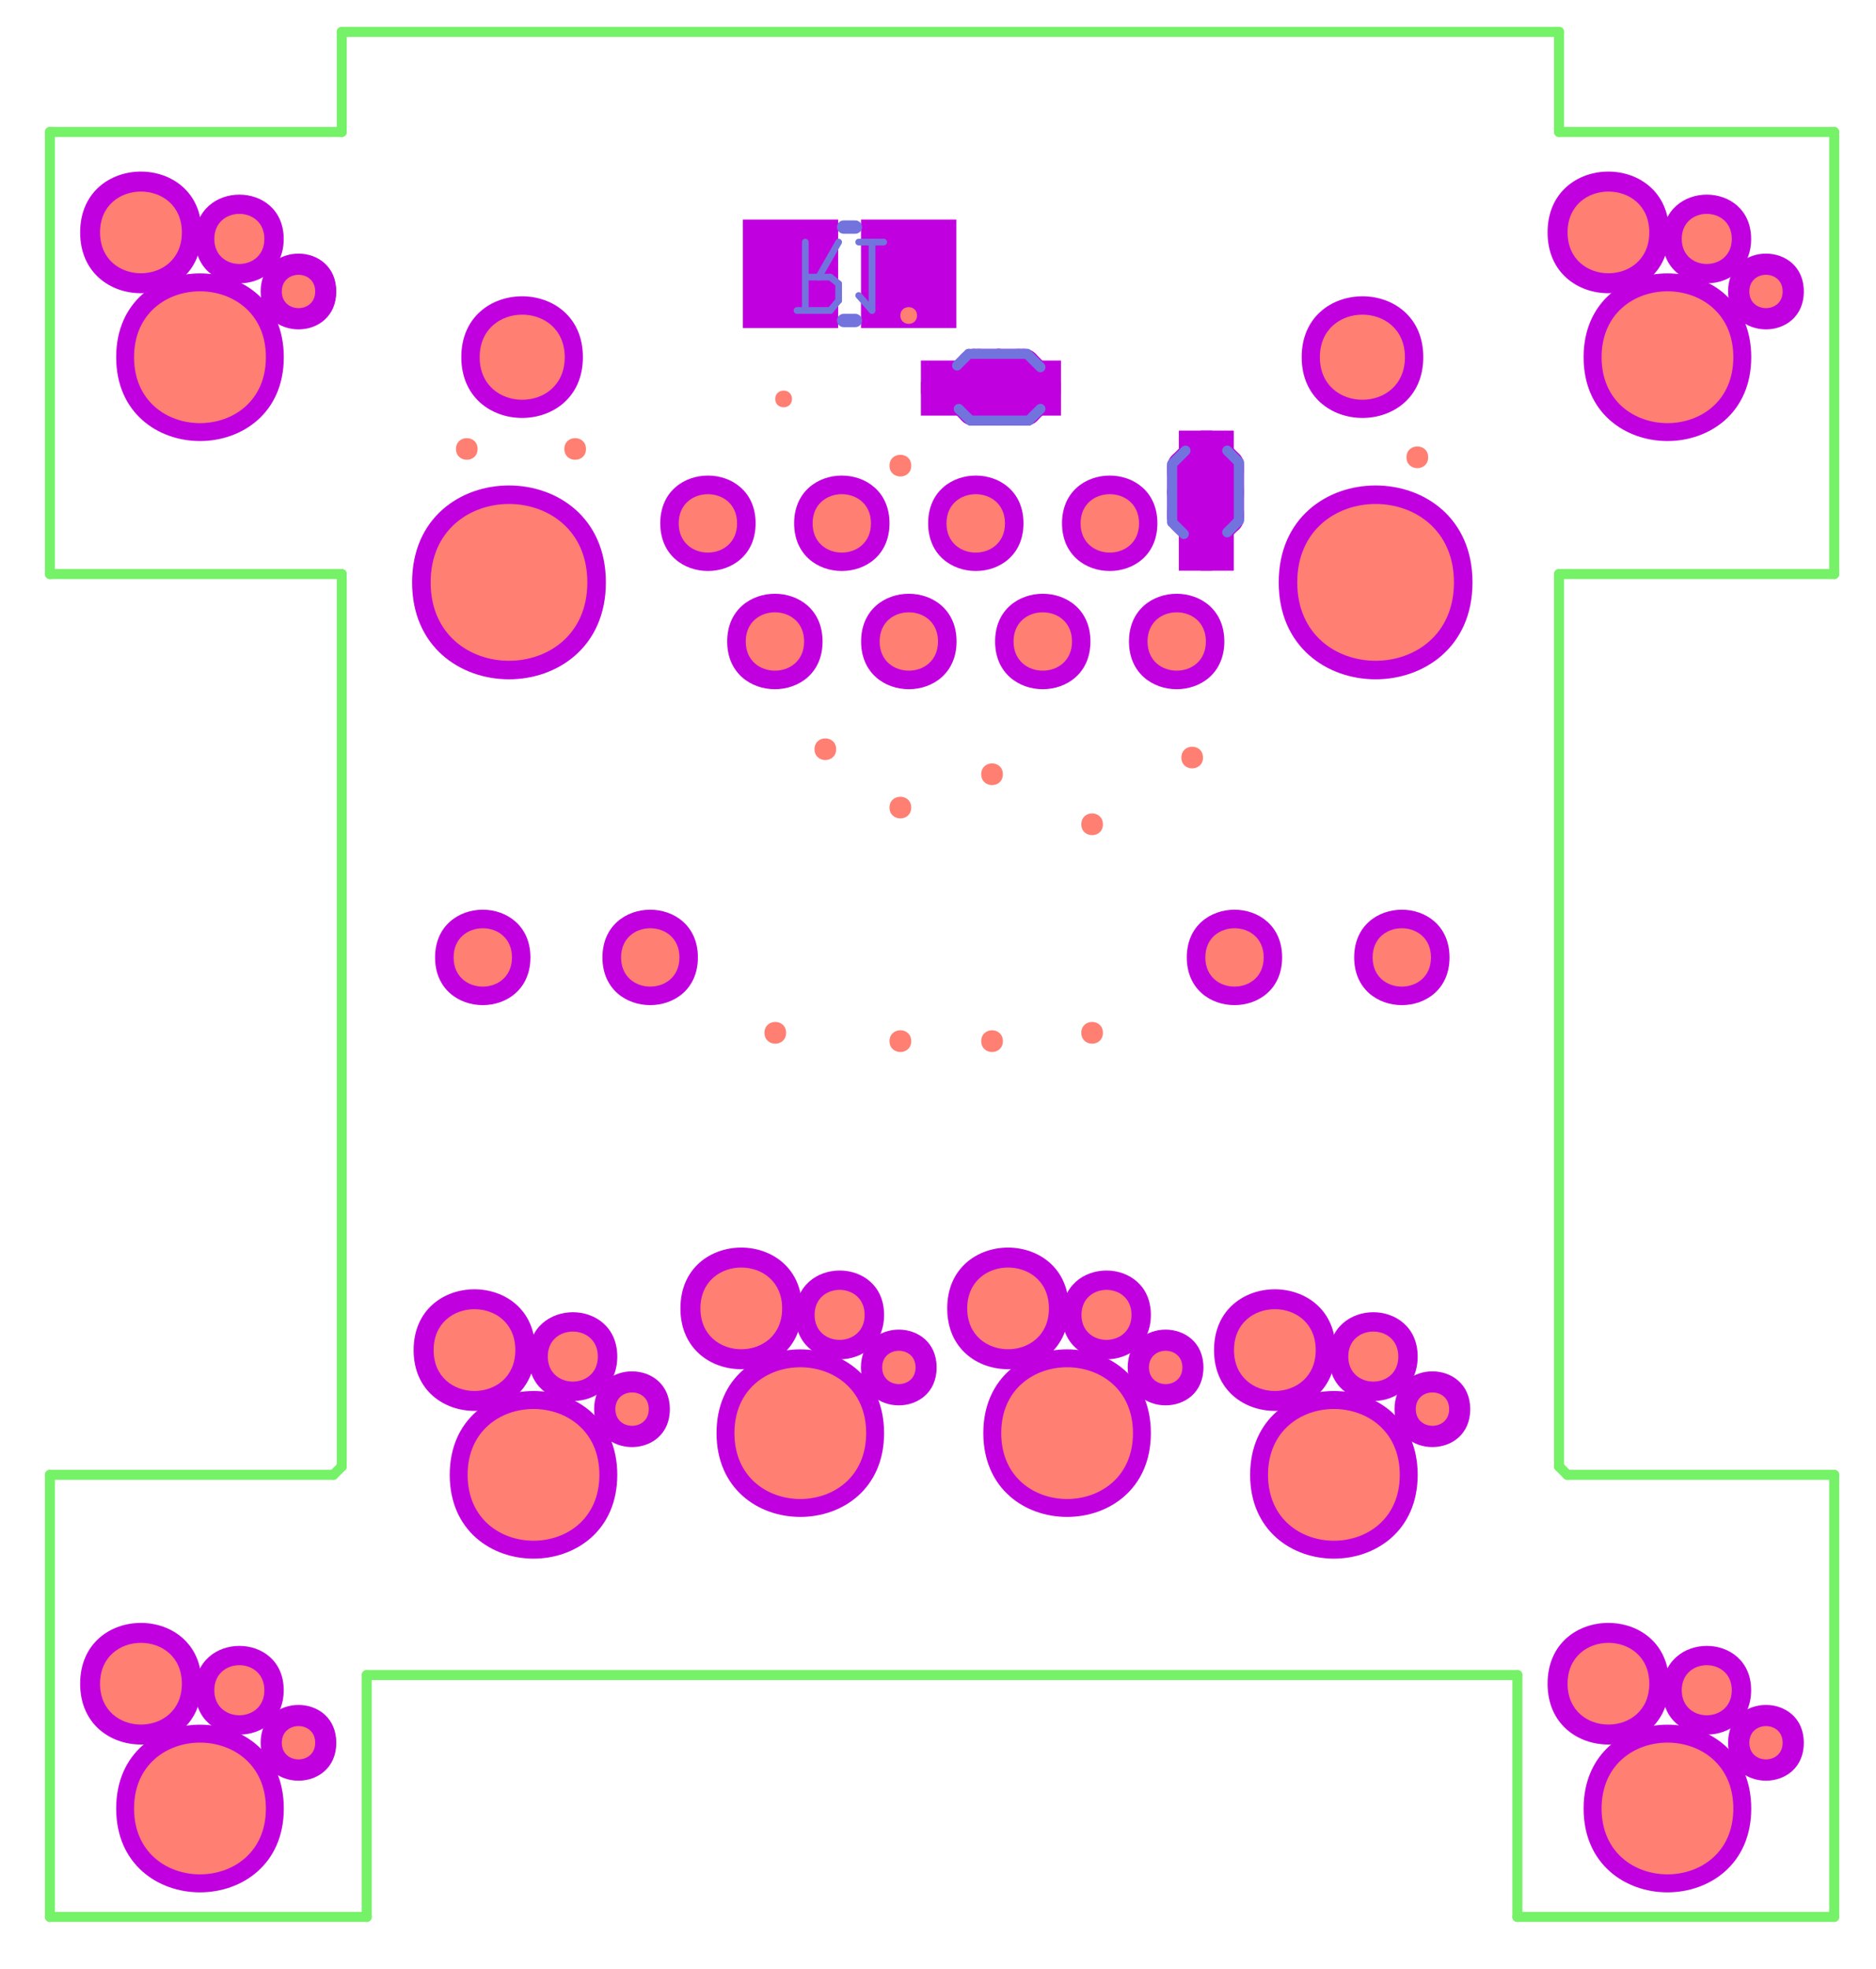 <?xml version="1.0" encoding="UTF-8"?>
<svg xmlns="http://www.w3.org/2000/svg" xmlns:xlink="http://www.w3.org/1999/xlink" width="81pt" height="85pt" viewBox="0 0 81 85" version="1.1">
<g id="surface1">
<path style="fill:none;stroke-width:0.006;stroke-linecap:round;stroke-linejoin:miter;stroke:rgb(45.882%,94.902%,40.392%);stroke-opacity:1;stroke-miterlimit:10;" d="M 1.015 1.265 L 0.285 1.265 " transform="matrix(72,0,0,-72,-5.765,92.457)"/>
<path style="fill:none;stroke-width:0.006;stroke-linecap:round;stroke-linejoin:miter;stroke:rgb(45.882%,94.902%,40.392%);stroke-opacity:1;stroke-miterlimit:10;" d="M 1.015 1.265 L 1.015 1.205 " transform="matrix(72,0,0,-72,-5.765,92.457)"/>
<path style="fill:none;stroke-width:0.006;stroke-linecap:round;stroke-linejoin:miter;stroke:rgb(45.882%,94.902%,40.392%);stroke-opacity:1;stroke-miterlimit:10;" d="M 1.015 1.205 L 1.18 1.205 " transform="matrix(72,0,0,-72,-5.765,92.457)"/>
<path style="fill:none;stroke-width:0.006;stroke-linecap:round;stroke-linejoin:miter;stroke:rgb(45.882%,94.902%,40.392%);stroke-opacity:1;stroke-miterlimit:10;" d="M 1.015 0.405 L 1.02 0.4 " transform="matrix(72,0,0,-72,-5.765,92.457)"/>
<path style="fill:none;stroke-width:0.006;stroke-linecap:round;stroke-linejoin:miter;stroke:rgb(45.882%,94.902%,40.392%);stroke-opacity:1;stroke-miterlimit:10;" d="M 1.02 0.4 L 1.18 0.4 " transform="matrix(72,0,0,-72,-5.765,92.457)"/>
<path style="fill:none;stroke-width:0.006;stroke-linecap:round;stroke-linejoin:miter;stroke:rgb(45.882%,94.902%,40.392%);stroke-opacity:1;stroke-miterlimit:10;" d="M 1.18 0.4 L 1.18 0.135 " transform="matrix(72,0,0,-72,-5.765,92.457)"/>
<path style="fill:none;stroke-width:0.006;stroke-linecap:round;stroke-linejoin:miter;stroke:rgb(45.882%,94.902%,40.392%);stroke-opacity:1;stroke-miterlimit:10;" d="M 1.015 0.405 L 1.015 0.94 " transform="matrix(72,0,0,-72,-5.765,92.457)"/>
<path style="fill:none;stroke-width:0.006;stroke-linecap:round;stroke-linejoin:miter;stroke:rgb(45.882%,94.902%,40.392%);stroke-opacity:1;stroke-miterlimit:10;" d="M 1.18 1.205 L 1.18 0.94 " transform="matrix(72,0,0,-72,-5.765,92.457)"/>
<path style="fill:none;stroke-width:0.006;stroke-linecap:round;stroke-linejoin:miter;stroke:rgb(45.882%,94.902%,40.392%);stroke-opacity:1;stroke-miterlimit:10;" d="M 1.18 0.94 L 1.015 0.94 " transform="matrix(72,0,0,-72,-5.765,92.457)"/>
<path style="fill:none;stroke-width:0.006;stroke-linecap:round;stroke-linejoin:miter;stroke:rgb(45.882%,94.902%,40.392%);stroke-opacity:1;stroke-miterlimit:10;" d="M 1.18 0.135 L 0.99 0.135 " transform="matrix(72,0,0,-72,-5.765,92.457)"/>
<path style="fill:none;stroke-width:0.006;stroke-linecap:round;stroke-linejoin:miter;stroke:rgb(45.882%,94.902%,40.392%);stroke-opacity:1;stroke-miterlimit:10;" d="M 0.28 0.4 L 0.285 0.405 " transform="matrix(72,0,0,-72,-5.765,92.457)"/>
<path style="fill:none;stroke-width:0.006;stroke-linecap:round;stroke-linejoin:miter;stroke:rgb(45.882%,94.902%,40.392%);stroke-opacity:1;stroke-miterlimit:10;" d="M 0.28 0.4 L 0.11 0.4 " transform="matrix(72,0,0,-72,-5.765,92.457)"/>
<path style="fill:none;stroke-width:0.006;stroke-linecap:round;stroke-linejoin:miter;stroke:rgb(45.882%,94.902%,40.392%);stroke-opacity:1;stroke-miterlimit:10;" d="M 0.11 0.4 L 0.11 0.135 " transform="matrix(72,0,0,-72,-5.765,92.457)"/>
<path style="fill:none;stroke-width:0.006;stroke-linecap:round;stroke-linejoin:miter;stroke:rgb(45.882%,94.902%,40.392%);stroke-opacity:1;stroke-miterlimit:10;" d="M 0.11 0.135 L 0.3 0.135 " transform="matrix(72,0,0,-72,-5.765,92.457)"/>
<path style="fill:none;stroke-width:0.006;stroke-linecap:round;stroke-linejoin:miter;stroke:rgb(45.882%,94.902%,40.392%);stroke-opacity:1;stroke-miterlimit:10;" d="M 0.3 0.135 L 0.3 0.28 " transform="matrix(72,0,0,-72,-5.765,92.457)"/>
<path style="fill:none;stroke-width:0.006;stroke-linecap:round;stroke-linejoin:miter;stroke:rgb(45.882%,94.902%,40.392%);stroke-opacity:1;stroke-miterlimit:10;" d="M 0.99 0.135 L 0.99 0.28 " transform="matrix(72,0,0,-72,-5.765,92.457)"/>
<path style="fill:none;stroke-width:0.006;stroke-linecap:round;stroke-linejoin:miter;stroke:rgb(45.882%,94.902%,40.392%);stroke-opacity:1;stroke-miterlimit:10;" d="M 0.99 0.28 L 0.3 0.28 " transform="matrix(72,0,0,-72,-5.765,92.457)"/>
<path style="fill:none;stroke-width:0.006;stroke-linecap:round;stroke-linejoin:miter;stroke:rgb(45.882%,94.902%,40.392%);stroke-opacity:1;stroke-miterlimit:10;" d="M 0.285 1.265 L 0.285 1.205 " transform="matrix(72,0,0,-72,-5.765,92.457)"/>
<path style="fill:none;stroke-width:0.006;stroke-linecap:round;stroke-linejoin:miter;stroke:rgb(45.882%,94.902%,40.392%);stroke-opacity:1;stroke-miterlimit:10;" d="M 0.11 1.205 L 0.11 0.94 " transform="matrix(72,0,0,-72,-5.765,92.457)"/>
<path style="fill:none;stroke-width:0.006;stroke-linecap:round;stroke-linejoin:miter;stroke:rgb(45.882%,94.902%,40.392%);stroke-opacity:1;stroke-miterlimit:10;" d="M 0.11 0.94 L 0.285 0.94 " transform="matrix(72,0,0,-72,-5.765,92.457)"/>
<path style="fill:none;stroke-width:0.006;stroke-linecap:round;stroke-linejoin:miter;stroke:rgb(45.882%,94.902%,40.392%);stroke-opacity:1;stroke-miterlimit:10;" d="M 0.285 0.94 L 0.285 0.405 " transform="matrix(72,0,0,-72,-5.765,92.457)"/>
<path style="fill:none;stroke-width:0.006;stroke-linecap:round;stroke-linejoin:miter;stroke:rgb(45.882%,94.902%,40.392%);stroke-opacity:1;stroke-miterlimit:10;" d="M 0.11 1.205 L 0.285 1.205 " transform="matrix(72,0,0,-72,-5.765,92.457)"/>
<path style=" stroke:none;fill-rule:evenodd;fill:rgb(75.686%,0%,87.843%);fill-opacity:1;" d="M 75.613 15.418 C 75.613 10.594 68.375 10.594 68.375 15.418 C 68.375 20.242 75.613 20.242 75.613 15.418 "/>
<path style=" stroke:none;fill-rule:evenodd;fill:rgb(75.686%,0%,87.843%);fill-opacity:1;" d="M 72.066 10.031 C 72.066 6.531 66.82 6.531 66.82 10.031 C 66.82 13.531 72.066 13.531 72.066 10.031 "/>
<path style=" stroke:none;fill-rule:evenodd;fill:rgb(75.686%,0%,87.843%);fill-opacity:1;" d="M 75.609 10.316 C 75.609 7.762 71.781 7.762 71.781 10.316 C 71.781 12.867 75.609 12.867 75.609 10.316 "/>
<path style=" stroke:none;fill-rule:evenodd;fill:rgb(75.686%,0%,87.843%);fill-opacity:1;" d="M 77.883 12.582 C 77.883 10.402 74.613 10.402 74.613 12.582 C 74.613 14.762 77.883 14.762 77.883 12.582 "/>
<path style=" stroke:none;fill-rule:evenodd;fill:rgb(75.686%,0%,87.843%);fill-opacity:1;" d="M 61.453 15.414 C 61.453 11.914 56.203 11.914 56.203 15.414 C 56.203 18.914 61.453 18.914 61.453 15.414 "/>
<path style=" stroke:none;fill-rule:evenodd;fill:rgb(75.686%,0%,87.843%);fill-opacity:1;" d="M 63.578 25.137 C 63.578 19.559 55.211 19.559 55.211 25.137 C 55.211 30.715 63.578 30.715 63.578 25.137 "/>
<path style=" stroke:none;fill-rule:evenodd;fill:rgb(75.686%,0%,87.843%);fill-opacity:1;" d="M 75.613 78.059 C 75.613 73.234 68.375 73.234 68.375 78.059 C 68.375 82.883 75.613 82.883 75.613 78.059 "/>
<path style=" stroke:none;fill-rule:evenodd;fill:rgb(75.686%,0%,87.843%);fill-opacity:1;" d="M 72.066 72.672 C 72.066 69.172 66.82 69.172 66.82 72.672 C 66.82 76.172 72.066 76.172 72.066 72.672 "/>
<path style=" stroke:none;fill-rule:evenodd;fill:rgb(75.686%,0%,87.843%);fill-opacity:1;" d="M 75.609 72.953 C 75.609 70.402 71.781 70.402 71.781 72.953 C 71.781 75.508 75.609 75.508 75.609 72.953 "/>
<path style=" stroke:none;fill-rule:evenodd;fill:rgb(75.686%,0%,87.843%);fill-opacity:1;" d="M 77.883 75.223 C 77.883 73.043 74.613 73.043 74.613 75.223 C 74.613 77.402 77.883 77.402 77.883 75.223 "/>
<path style=" stroke:none;fill-rule:evenodd;fill:rgb(75.686%,0%,87.843%);fill-opacity:1;" d="M 49.691 56.754 C 49.691 54.199 45.859 54.199 45.859 56.754 C 45.859 59.309 49.691 59.309 49.691 56.754 "/>
<path style=" stroke:none;fill-rule:evenodd;fill:rgb(75.686%,0%,87.843%);fill-opacity:1;" d="M 51.961 59.023 C 51.961 56.844 48.691 56.844 48.691 59.023 C 48.691 61.203 51.961 61.203 51.961 59.023 "/>
<path style=" stroke:none;fill-rule:evenodd;fill:rgb(75.686%,0%,87.843%);fill-opacity:1;" d="M 57.668 58.273 C 57.668 54.773 52.418 54.773 52.418 58.273 C 52.418 61.77 57.668 61.77 57.668 58.273 "/>
<path style=" stroke:none;fill-rule:evenodd;fill:rgb(75.686%,0%,87.843%);fill-opacity:1;" d="M 61.211 58.555 C 61.211 56 57.379 56 57.379 58.555 C 57.379 61.109 61.211 61.109 61.211 58.555 "/>
<path style=" stroke:none;fill-rule:evenodd;fill:rgb(75.686%,0%,87.843%);fill-opacity:1;" d="M 55.359 41.324 C 55.359 38.578 51.242 38.578 51.242 41.324 C 51.242 44.07 55.359 44.07 55.359 41.324 "/>
<path style=" stroke:none;fill-rule:evenodd;fill:rgb(75.686%,0%,87.843%);fill-opacity:1;" d="M 62.586 41.324 C 62.586 38.578 58.469 38.578 58.469 41.324 C 58.469 44.07 62.586 44.07 62.586 41.324 "/>
<path style=" stroke:none;fill-rule:evenodd;fill:rgb(75.686%,0%,87.843%);fill-opacity:1;" d="M 12.254 15.418 C 12.254 10.594 5.016 10.594 5.016 15.418 C 5.016 20.242 12.254 20.242 12.254 15.418 "/>
<path style=" stroke:none;fill-rule:evenodd;fill:rgb(75.686%,0%,87.843%);fill-opacity:1;" d="M 8.707 10.031 C 8.707 6.531 3.461 6.531 3.461 10.031 C 3.461 13.531 8.707 13.531 8.707 10.031 "/>
<path style=" stroke:none;fill-rule:evenodd;fill:rgb(75.686%,0%,87.843%);fill-opacity:1;" d="M 12.25 10.316 C 12.25 7.762 8.422 7.762 8.422 10.316 C 8.422 12.867 12.25 12.867 12.25 10.316 "/>
<path style=" stroke:none;fill-rule:evenodd;fill:rgb(75.686%,0%,87.843%);fill-opacity:1;" d="M 14.52 12.582 C 14.52 10.402 11.254 10.402 11.254 12.582 C 11.254 14.762 14.52 14.762 14.52 12.582 "/>
<path style=" stroke:none;fill-rule:evenodd;fill:rgb(75.686%,0%,87.843%);fill-opacity:1;" d="M 25.168 15.414 C 25.168 11.914 19.918 11.914 19.918 15.414 C 19.918 18.914 25.168 18.914 25.168 15.414 "/>
<path style=" stroke:none;fill-rule:evenodd;fill:rgb(75.686%,0%,87.843%);fill-opacity:1;" d="M 26.16 25.137 C 26.16 19.559 17.793 19.559 17.793 25.137 C 17.793 30.715 26.16 30.715 26.16 25.137 "/>
<path style=" stroke:none;fill-rule:evenodd;fill:rgb(75.686%,0%,87.843%);fill-opacity:1;" d="M 38.406 22.586 C 38.406 19.84 34.289 19.84 34.289 22.586 C 34.289 25.332 38.406 25.332 38.406 22.586 "/>
<path style=" stroke:none;fill-rule:evenodd;fill:rgb(75.686%,0%,87.843%);fill-opacity:1;" d="M 32.625 22.586 C 32.625 19.84 28.508 19.84 28.508 22.586 C 28.508 25.332 32.625 25.332 32.625 22.586 "/>
<path style=" stroke:none;fill-rule:evenodd;fill:rgb(75.686%,0%,87.843%);fill-opacity:1;" d="M 35.516 27.688 C 35.516 24.941 31.398 24.941 31.398 27.688 C 31.398 30.434 35.516 30.434 35.516 27.688 "/>
<path style=" stroke:none;fill-rule:evenodd;fill:rgb(75.686%,0%,87.843%);fill-opacity:1;" d="M 44.191 22.586 C 44.191 19.84 40.074 19.84 40.074 22.586 C 40.074 25.332 44.191 25.332 44.191 22.586 "/>
<path style=" stroke:none;fill-rule:evenodd;fill:rgb(75.686%,0%,87.843%);fill-opacity:1;" d="M 49.973 22.586 C 49.973 19.84 45.855 19.84 45.855 22.586 C 45.855 25.332 49.973 25.332 49.973 22.586 "/>
<path style=" stroke:none;fill-rule:evenodd;fill:rgb(75.686%,0%,87.843%);fill-opacity:1;" d="M 41.301 27.688 C 41.301 24.941 37.18 24.941 37.18 27.688 C 37.18 30.434 41.301 30.434 41.301 27.688 "/>
<path style=" stroke:none;fill-rule:evenodd;fill:rgb(75.686%,0%,87.843%);fill-opacity:1;" d="M 47.082 27.688 C 47.082 24.941 42.965 24.941 42.965 27.688 C 42.965 30.434 47.082 30.434 47.082 27.688 "/>
<path style=" stroke:none;fill-rule:evenodd;fill:rgb(75.686%,0%,87.843%);fill-opacity:1;" d="M 52.863 27.688 C 52.863 24.941 48.746 24.941 48.746 27.688 C 48.746 30.434 52.863 30.434 52.863 27.688 "/>
<path style=" stroke:none;fill-rule:evenodd;fill:rgb(75.686%,0%,87.843%);fill-opacity:1;" d="M 12.254 78.059 C 12.254 73.234 5.016 73.234 5.016 78.059 C 5.016 82.883 12.254 82.883 12.254 78.059 "/>
<path style=" stroke:none;fill-rule:evenodd;fill:rgb(75.686%,0%,87.843%);fill-opacity:1;" d="M 8.707 72.672 C 8.707 69.172 3.461 69.172 3.461 72.672 C 3.461 76.172 8.707 76.172 8.707 72.672 "/>
<path style=" stroke:none;fill-rule:evenodd;fill:rgb(75.686%,0%,87.843%);fill-opacity:1;" d="M 12.25 72.953 C 12.25 70.402 8.422 70.402 8.422 72.953 C 8.422 75.508 12.25 75.508 12.25 72.953 "/>
<path style=" stroke:none;fill-rule:evenodd;fill:rgb(75.686%,0%,87.843%);fill-opacity:1;" d="M 14.52 75.223 C 14.52 73.043 11.254 73.043 11.254 75.223 C 11.254 77.402 14.52 77.402 14.52 75.223 "/>
<path style=" stroke:none;fill-rule:evenodd;fill:rgb(75.686%,0%,87.843%);fill-opacity:1;" d="M 49.691 61.855 C 49.691 57.035 42.457 57.035 42.457 61.855 C 42.457 66.68 49.691 66.68 49.691 61.855 "/>
<path style=" stroke:none;fill-rule:evenodd;fill:rgb(75.686%,0%,87.843%);fill-opacity:1;" d="M 61.211 63.656 C 61.211 58.832 53.977 58.832 53.977 63.656 C 53.977 68.48 61.211 68.48 61.211 63.656 "/>
<path style=" stroke:none;fill-rule:evenodd;fill:rgb(75.686%,0%,87.843%);fill-opacity:1;" d="M 63.48 60.824 C 63.48 58.645 60.211 58.645 60.211 60.824 C 60.211 63.004 63.48 63.004 63.48 60.824 "/>
<path style=" stroke:none;fill-rule:evenodd;fill:rgb(75.686%,0%,87.843%);fill-opacity:1;" d="M 38.172 61.855 C 38.172 57.035 30.938 57.035 30.938 61.855 C 30.938 66.68 38.172 66.68 38.172 61.855 "/>
<path style=" stroke:none;fill-rule:evenodd;fill:rgb(75.686%,0%,87.843%);fill-opacity:1;" d="M 26.652 63.656 C 26.652 58.832 19.418 58.832 19.418 63.656 C 19.418 68.48 26.652 68.48 26.652 63.656 "/>
<path style=" stroke:none;fill-rule:evenodd;fill:rgb(75.686%,0%,87.843%);fill-opacity:1;" d="M 28.922 60.824 C 28.922 58.645 25.652 58.645 25.652 60.824 C 25.652 63.004 28.922 63.004 28.922 60.824 "/>
<path style=" stroke:none;fill-rule:evenodd;fill:rgb(75.686%,0%,87.843%);fill-opacity:1;" d="M 46.148 56.473 C 46.148 52.973 40.898 52.973 40.898 56.473 C 40.898 59.973 46.148 59.973 46.148 56.473 "/>
<path style=" stroke:none;fill-rule:evenodd;fill:rgb(75.686%,0%,87.843%);fill-opacity:1;" d="M 34.629 56.473 C 34.629 52.973 29.379 52.973 29.379 56.473 C 29.379 59.973 34.629 59.973 34.629 56.473 "/>
<path style=" stroke:none;fill-rule:evenodd;fill:rgb(75.686%,0%,87.843%);fill-opacity:1;" d="M 38.172 56.754 C 38.172 54.199 34.34 54.199 34.34 56.754 C 34.34 59.309 38.172 59.309 38.172 56.754 "/>
<path style=" stroke:none;fill-rule:evenodd;fill:rgb(75.686%,0%,87.843%);fill-opacity:1;" d="M 40.441 59.023 C 40.441 56.844 37.172 56.844 37.172 59.023 C 37.172 61.203 40.441 61.203 40.441 59.023 "/>
<path style=" stroke:none;fill-rule:evenodd;fill:rgb(75.686%,0%,87.843%);fill-opacity:1;" d="M 23.109 58.273 C 23.109 54.773 17.859 54.773 17.859 58.273 C 17.859 61.77 23.109 61.77 23.109 58.273 "/>
<path style=" stroke:none;fill-rule:evenodd;fill:rgb(75.686%,0%,87.843%);fill-opacity:1;" d="M 26.652 58.555 C 26.652 56 22.82 56 22.82 58.555 C 22.82 61.109 26.652 61.109 26.652 58.555 "/>
<path style=" stroke:none;fill-rule:evenodd;fill:rgb(75.686%,0%,87.843%);fill-opacity:1;" d="M 22.902 41.324 C 22.902 38.578 18.785 38.578 18.785 41.324 C 18.785 44.07 22.902 44.07 22.902 41.324 "/>
<path style=" stroke:none;fill-rule:evenodd;fill:rgb(75.686%,0%,87.843%);fill-opacity:1;" d="M 30.133 41.324 C 30.133 38.578 26.012 38.578 26.012 41.324 C 26.012 44.07 30.133 44.07 30.133 41.324 "/>
<path style=" stroke:none;fill-rule:evenodd;fill:rgb(75.686%,0%,87.843%);fill-opacity:1;" d="M 36.191 9.477 L 32.074 9.477 L 32.074 14.16 L 36.191 14.16 Z M 36.191 9.477 "/>
<path style=" stroke:none;fill-rule:evenodd;fill:rgb(75.686%,0%,87.843%);fill-opacity:1;" d="M 41.293 9.477 L 37.176 9.477 L 37.176 14.16 L 41.293 14.16 Z M 41.293 9.477 "/>
<path style="fill:none;stroke-width:0.02;stroke-linecap:round;stroke-linejoin:miter;stroke:rgb(75.686%,0%,87.843%);stroke-opacity:1;stroke-miterlimit:10;" d="M 0.664 1.065 L 0.694 1.065 " transform="matrix(72,0,0,-72,-5.765,92.457)"/>
<path style="fill:none;stroke-width:0.02;stroke-linecap:round;stroke-linejoin:miter;stroke:rgb(75.686%,0%,87.843%);stroke-opacity:1;stroke-miterlimit:10;" d="M 0.694 1.065 L 0.701 1.058 " transform="matrix(72,0,0,-72,-5.765,92.457)"/>
<path style=" stroke:none;fill-rule:evenodd;fill:rgb(75.686%,0%,87.843%);fill-opacity:1;" d="M 44.008 15.562 L 44.008 17 L 45.809 17 L 45.809 15.562 Z M 44.008 15.562 "/>
<path style="fill:none;stroke-width:0.02;stroke-linecap:round;stroke-linejoin:miter;stroke:rgb(75.686%,0%,87.843%);stroke-opacity:1;stroke-miterlimit:10;" d="M 0.685 1.059 L 0.691 1.065 " transform="matrix(72,0,0,-72,-5.765,92.457)"/>
<path style="fill:none;stroke-width:0.02;stroke-linecap:round;stroke-linejoin:miter;stroke:rgb(75.686%,0%,87.843%);stroke-opacity:1;stroke-miterlimit:10;" d="M 0.679 1.065 L 0.685 1.059 " transform="matrix(72,0,0,-72,-5.765,92.457)"/>
<path style="fill:none;stroke-width:0.02;stroke-linecap:round;stroke-linejoin:miter;stroke:rgb(75.686%,0%,87.843%);stroke-opacity:1;stroke-miterlimit:10;" d="M 0.657 1.058 L 0.664 1.065 " transform="matrix(72,0,0,-72,-5.765,92.457)"/>
<path style=" stroke:none;fill-rule:evenodd;fill:rgb(75.686%,0%,87.843%);fill-opacity:1;" d="M 39.762 15.562 L 39.762 17 L 42.281 17 L 42.281 15.562 Z M 39.762 15.562 "/>
<path style="fill:none;stroke-width:0.02;stroke-linecap:round;stroke-linejoin:miter;stroke:rgb(75.686%,0%,87.843%);stroke-opacity:1;stroke-miterlimit:10;" d="M 0.667 1.065 L 0.673 1.059 " transform="matrix(72,0,0,-72,-5.765,92.457)"/>
<path style="fill:none;stroke-width:0.02;stroke-linecap:round;stroke-linejoin:miter;stroke:rgb(75.686%,0%,87.843%);stroke-opacity:1;stroke-miterlimit:10;" d="M 0.673 1.059 L 0.679 1.065 " transform="matrix(72,0,0,-72,-5.765,92.457)"/>
<path style="fill:none;stroke-width:0.02;stroke-linecap:round;stroke-linejoin:miter;stroke:rgb(75.686%,0%,87.843%);stroke-opacity:1;stroke-miterlimit:10;" d="M 0.664 1.039 L 0.695 1.039 " transform="matrix(72,0,0,-72,-5.765,92.457)"/>
<path style="fill:none;stroke-width:0.02;stroke-linecap:round;stroke-linejoin:miter;stroke:rgb(75.686%,0%,87.843%);stroke-opacity:1;stroke-miterlimit:10;" d="M 0.664 1.039 L 0.666 1.039 " transform="matrix(72,0,0,-72,-5.765,92.457)"/>
<path style="fill:none;stroke-width:0.02;stroke-linecap:round;stroke-linejoin:miter;stroke:rgb(75.686%,0%,87.843%);stroke-opacity:1;stroke-miterlimit:10;" d="M 0.695 1.039 L 0.701 1.045 " transform="matrix(72,0,0,-72,-5.765,92.457)"/>
<path style=" stroke:none;fill-rule:evenodd;fill:rgb(75.686%,0%,87.843%);fill-opacity:1;" d="M 44.008 16.496 L 44.008 17.938 L 45.809 17.938 L 45.809 16.496 Z M 44.008 16.496 "/>
<path style="fill:none;stroke-width:0.02;stroke-linecap:round;stroke-linejoin:miter;stroke:rgb(75.686%,0%,87.843%);stroke-opacity:1;stroke-miterlimit:10;" d="M 0.658 1.045 L 0.664 1.039 " transform="matrix(72,0,0,-72,-5.765,92.457)"/>
<path style=" stroke:none;fill-rule:evenodd;fill:rgb(75.686%,0%,87.843%);fill-opacity:1;" d="M 39.762 16.496 L 39.762 17.938 L 42.352 17.938 L 42.352 16.496 Z M 39.762 16.496 "/>
<path style="fill:none;stroke-width:0.02;stroke-linecap:round;stroke-linejoin:miter;stroke:rgb(75.686%,0%,87.843%);stroke-opacity:1;stroke-miterlimit:10;" d="M 0.666 1.039 L 0.673 1.046 " transform="matrix(72,0,0,-72,-5.765,92.457)"/>
<path style="fill:none;stroke-width:0.02;stroke-linecap:round;stroke-linejoin:miter;stroke:rgb(75.686%,0%,87.843%);stroke-opacity:1;stroke-miterlimit:10;" d="M 0.673 1.046 L 0.68 1.039 " transform="matrix(72,0,0,-72,-5.765,92.457)"/>
<path style="fill:none;stroke-width:0.02;stroke-linecap:round;stroke-linejoin:miter;stroke:rgb(75.686%,0%,87.843%);stroke-opacity:1;stroke-miterlimit:10;" d="M 0.678 1.039 L 0.685 1.046 " transform="matrix(72,0,0,-72,-5.765,92.457)"/>
<path style="fill:none;stroke-width:0.02;stroke-linecap:round;stroke-linejoin:miter;stroke:rgb(75.686%,0%,87.843%);stroke-opacity:1;stroke-miterlimit:10;" d="M 0.685 1.046 L 0.692 1.039 " transform="matrix(72,0,0,-72,-5.765,92.457)"/>
<path style="fill:none;stroke-width:0.02;stroke-linecap:round;stroke-linejoin:miter;stroke:rgb(75.686%,0%,87.843%);stroke-opacity:1;stroke-miterlimit:10;" d="M 0.79 1.004 L 0.79 0.974 " transform="matrix(72,0,0,-72,-5.765,92.457)"/>
<path style="fill:none;stroke-width:0.02;stroke-linecap:round;stroke-linejoin:miter;stroke:rgb(75.686%,0%,87.843%);stroke-opacity:1;stroke-miterlimit:10;" d="M 0.79 1.004 L 0.797 1.011 " transform="matrix(72,0,0,-72,-5.765,92.457)"/>
<path style=" stroke:none;fill-rule:evenodd;fill:rgb(75.686%,0%,87.843%);fill-opacity:1;" d="M 52.34 18.586 L 50.898 18.586 L 50.898 20.387 L 52.34 20.387 Z M 52.34 18.586 "/>
<path style="fill:none;stroke-width:0.02;stroke-linecap:round;stroke-linejoin:miter;stroke:rgb(75.686%,0%,87.843%);stroke-opacity:1;stroke-miterlimit:10;" d="M 0.79 1.001 L 0.796 0.995 " transform="matrix(72,0,0,-72,-5.765,92.457)"/>
<path style="fill:none;stroke-width:0.02;stroke-linecap:round;stroke-linejoin:miter;stroke:rgb(75.686%,0%,87.843%);stroke-opacity:1;stroke-miterlimit:10;" d="M 0.79 0.989 L 0.796 0.995 " transform="matrix(72,0,0,-72,-5.765,92.457)"/>
<path style="fill:none;stroke-width:0.02;stroke-linecap:round;stroke-linejoin:miter;stroke:rgb(75.686%,0%,87.843%);stroke-opacity:1;stroke-miterlimit:10;" d="M 0.79 0.974 L 0.797 0.967 " transform="matrix(72,0,0,-72,-5.765,92.457)"/>
<path style=" stroke:none;fill-rule:evenodd;fill:rgb(75.686%,0%,87.843%);fill-opacity:1;" d="M 52.34 22.113 L 50.898 22.113 L 50.898 24.633 L 52.34 24.633 Z M 52.34 22.113 "/>
<path style="fill:none;stroke-width:0.02;stroke-linecap:round;stroke-linejoin:miter;stroke:rgb(75.686%,0%,87.843%);stroke-opacity:1;stroke-miterlimit:10;" d="M 0.79 0.977 L 0.796 0.983 " transform="matrix(72,0,0,-72,-5.765,92.457)"/>
<path style="fill:none;stroke-width:0.02;stroke-linecap:round;stroke-linejoin:miter;stroke:rgb(75.686%,0%,87.843%);stroke-opacity:1;stroke-miterlimit:10;" d="M 0.79 0.989 L 0.796 0.983 " transform="matrix(72,0,0,-72,-5.765,92.457)"/>
<path style="fill:none;stroke-width:0.02;stroke-linecap:round;stroke-linejoin:miter;stroke:rgb(75.686%,0%,87.843%);stroke-opacity:1;stroke-miterlimit:10;" d="M 0.816 1.005 L 0.816 0.974 " transform="matrix(72,0,0,-72,-5.765,92.457)"/>
<path style="fill:none;stroke-width:0.02;stroke-linecap:round;stroke-linejoin:miter;stroke:rgb(75.686%,0%,87.843%);stroke-opacity:1;stroke-miterlimit:10;" d="M 0.816 0.976 L 0.816 0.974 " transform="matrix(72,0,0,-72,-5.765,92.457)"/>
<path style="fill:none;stroke-width:0.02;stroke-linecap:round;stroke-linejoin:miter;stroke:rgb(75.686%,0%,87.843%);stroke-opacity:1;stroke-miterlimit:10;" d="M 0.81 1.011 L 0.816 1.005 " transform="matrix(72,0,0,-72,-5.765,92.457)"/>
<path style=" stroke:none;fill-rule:evenodd;fill:rgb(75.686%,0%,87.843%);fill-opacity:1;" d="M 53.273 18.586 L 51.836 18.586 L 51.836 20.387 L 53.273 20.387 Z M 53.273 18.586 "/>
<path style="fill:none;stroke-width:0.02;stroke-linecap:round;stroke-linejoin:miter;stroke:rgb(75.686%,0%,87.843%);stroke-opacity:1;stroke-miterlimit:10;" d="M 0.81 0.968 L 0.816 0.974 " transform="matrix(72,0,0,-72,-5.765,92.457)"/>
<path style=" stroke:none;fill-rule:evenodd;fill:rgb(75.686%,0%,87.843%);fill-opacity:1;" d="M 53.273 22.043 L 51.836 22.043 L 51.836 24.633 L 53.273 24.633 Z M 53.273 22.043 "/>
<path style="fill:none;stroke-width:0.02;stroke-linecap:round;stroke-linejoin:miter;stroke:rgb(75.686%,0%,87.843%);stroke-opacity:1;stroke-miterlimit:10;" d="M 0.809 0.983 L 0.816 0.976 " transform="matrix(72,0,0,-72,-5.765,92.457)"/>
<path style="fill:none;stroke-width:0.02;stroke-linecap:round;stroke-linejoin:miter;stroke:rgb(75.686%,0%,87.843%);stroke-opacity:1;stroke-miterlimit:10;" d="M 0.809 0.983 L 0.816 0.99 " transform="matrix(72,0,0,-72,-5.765,92.457)"/>
<path style="fill:none;stroke-width:0.02;stroke-linecap:round;stroke-linejoin:miter;stroke:rgb(75.686%,0%,87.843%);stroke-opacity:1;stroke-miterlimit:10;" d="M 0.809 0.995 L 0.816 0.988 " transform="matrix(72,0,0,-72,-5.765,92.457)"/>
<path style="fill:none;stroke-width:0.02;stroke-linecap:round;stroke-linejoin:miter;stroke:rgb(75.686%,0%,87.843%);stroke-opacity:1;stroke-miterlimit:10;" d="M 0.809 0.995 L 0.816 1.002 " transform="matrix(72,0,0,-72,-5.765,92.457)"/>
<path style=" stroke:none;fill-rule:evenodd;fill:rgb(100%,49.804%,45.098%);fill-opacity:1;" d="M 34.195 17.219 C 34.195 16.738 33.473 16.738 33.473 17.219 C 33.473 17.699 34.195 17.699 34.195 17.219 "/>
<path style=" stroke:none;fill-rule:evenodd;fill:rgb(100%,49.804%,45.098%);fill-opacity:1;" d="M 39.594 13.617 C 39.594 13.137 38.875 13.137 38.875 13.617 C 38.875 14.098 39.594 14.098 39.594 13.617 "/>
<path style=" stroke:none;fill-rule:evenodd;fill:rgb(100%,49.804%,45.098%);fill-opacity:1;" d="M 20.621 19.379 C 20.621 18.754 19.688 18.754 19.688 19.379 C 19.688 20 20.621 20 20.621 19.379 "/>
<path style=" stroke:none;fill-rule:evenodd;fill:rgb(100%,49.804%,45.098%);fill-opacity:1;" d="M 25.301 19.379 C 25.301 18.754 24.367 18.754 24.367 19.379 C 24.367 20 25.301 20 25.301 19.379 "/>
<path style=" stroke:none;fill-rule:evenodd;fill:rgb(100%,49.804%,45.098%);fill-opacity:1;" d="M 33.941 44.578 C 33.941 43.953 33.008 43.953 33.008 44.578 C 33.008 45.203 33.941 45.203 33.941 44.578 "/>
<path style=" stroke:none;fill-rule:evenodd;fill:rgb(100%,49.804%,45.098%);fill-opacity:1;" d="M 36.102 32.336 C 36.102 31.715 35.168 31.715 35.168 32.336 C 35.168 32.961 36.102 32.961 36.102 32.336 "/>
<path style=" stroke:none;fill-rule:evenodd;fill:rgb(100%,49.804%,45.098%);fill-opacity:1;" d="M 39.344 20.098 C 39.344 19.473 38.406 19.473 38.406 20.098 C 38.406 20.723 39.344 20.723 39.344 20.098 "/>
<path style=" stroke:none;fill-rule:evenodd;fill:rgb(100%,49.804%,45.098%);fill-opacity:1;" d="M 39.344 34.855 C 39.344 34.234 38.406 34.234 38.406 34.855 C 38.406 35.48 39.344 35.48 39.344 34.855 "/>
<path style=" stroke:none;fill-rule:evenodd;fill:rgb(100%,49.804%,45.098%);fill-opacity:1;" d="M 39.344 44.938 C 39.344 44.312 38.406 44.312 38.406 44.938 C 38.406 45.562 39.344 45.562 39.344 44.938 "/>
<path style=" stroke:none;fill-rule:evenodd;fill:rgb(100%,49.804%,45.098%);fill-opacity:1;" d="M 43.301 33.418 C 43.301 32.793 42.367 32.793 42.367 33.418 C 42.367 34.043 43.301 34.043 43.301 33.418 "/>
<path style=" stroke:none;fill-rule:evenodd;fill:rgb(100%,49.804%,45.098%);fill-opacity:1;" d="M 43.301 44.938 C 43.301 44.312 42.367 44.312 42.367 44.938 C 42.367 45.562 43.301 45.562 43.301 44.938 "/>
<path style=" stroke:none;fill-rule:evenodd;fill:rgb(100%,49.804%,45.098%);fill-opacity:1;" d="M 47.621 35.578 C 47.621 34.953 46.688 34.953 46.688 35.578 C 46.688 36.203 47.621 36.203 47.621 35.578 "/>
<path style=" stroke:none;fill-rule:evenodd;fill:rgb(100%,49.804%,45.098%);fill-opacity:1;" d="M 47.621 44.578 C 47.621 43.953 46.688 43.953 46.688 44.578 C 46.688 45.203 47.621 45.203 47.621 44.578 "/>
<path style=" stroke:none;fill-rule:evenodd;fill:rgb(100%,49.804%,45.098%);fill-opacity:1;" d="M 51.941 32.699 C 51.941 32.074 51.008 32.074 51.008 32.699 C 51.008 33.32 51.941 33.32 51.941 32.699 "/>
<path style=" stroke:none;fill-rule:evenodd;fill:rgb(100%,49.804%,45.098%);fill-opacity:1;" d="M 61.664 19.738 C 61.664 19.113 60.727 19.113 60.727 19.738 C 60.727 20.363 61.664 20.363 61.664 19.738 "/>
<path style=" stroke:none;fill-rule:evenodd;fill:rgb(100%,49.804%,45.098%);fill-opacity:1;" d="M 13.609 12.582 C 13.609 11.621 12.168 11.621 12.168 12.582 C 12.168 13.539 13.609 13.539 13.609 12.582 "/>
<path style=" stroke:none;fill-rule:evenodd;fill:rgb(100%,49.804%,45.098%);fill-opacity:1;" d="M 13.609 75.219 C 13.609 74.262 12.168 74.262 12.168 75.219 C 12.168 76.18 13.609 76.18 13.609 75.219 "/>
<path style=" stroke:none;fill-rule:evenodd;fill:rgb(100%,49.804%,45.098%);fill-opacity:1;" d="M 28.012 60.82 C 28.012 59.859 26.57 59.859 26.57 60.82 C 26.57 61.781 28.012 61.781 28.012 60.82 "/>
<path style=" stroke:none;fill-rule:evenodd;fill:rgb(100%,49.804%,45.098%);fill-opacity:1;" d="M 39.531 59.02 C 39.531 58.062 38.09 58.062 38.09 59.02 C 38.09 59.98 39.531 59.98 39.531 59.02 "/>
<path style=" stroke:none;fill-rule:evenodd;fill:rgb(100%,49.804%,45.098%);fill-opacity:1;" d="M 51.051 59.02 C 51.051 58.062 49.609 58.062 49.609 59.02 C 49.609 59.98 51.051 59.98 51.051 59.02 "/>
<path style=" stroke:none;fill-rule:evenodd;fill:rgb(100%,49.804%,45.098%);fill-opacity:1;" d="M 62.57 60.82 C 62.57 59.859 61.129 59.859 61.129 60.82 C 61.129 61.781 62.57 61.781 62.57 60.82 "/>
<path style=" stroke:none;fill-rule:evenodd;fill:rgb(100%,49.804%,45.098%);fill-opacity:1;" d="M 76.969 12.582 C 76.969 11.621 75.531 11.621 75.531 12.582 C 75.531 13.539 76.969 13.539 76.969 12.582 "/>
<path style=" stroke:none;fill-rule:evenodd;fill:rgb(100%,49.804%,45.098%);fill-opacity:1;" d="M 76.969 75.219 C 76.969 74.262 75.531 74.262 75.531 75.219 C 75.531 76.18 76.969 76.18 76.969 75.219 "/>
<path style=" stroke:none;fill-rule:evenodd;fill:rgb(100%,49.804%,45.098%);fill-opacity:1;" d="M 11.414 10.312 C 11.414 8.871 9.254 8.871 9.254 10.312 C 9.254 11.754 11.414 11.754 11.414 10.312 "/>
<path style=" stroke:none;fill-rule:evenodd;fill:rgb(100%,49.804%,45.098%);fill-opacity:1;" d="M 11.414 72.953 C 11.414 71.512 9.254 71.512 9.254 72.953 C 9.254 74.395 11.414 74.395 11.414 72.953 "/>
<path style=" stroke:none;fill-rule:evenodd;fill:rgb(100%,49.804%,45.098%);fill-opacity:1;" d="M 25.812 58.551 C 25.812 57.113 23.652 57.113 23.652 58.551 C 23.652 59.992 25.812 59.992 25.812 58.551 "/>
<path style=" stroke:none;fill-rule:evenodd;fill:rgb(100%,49.804%,45.098%);fill-opacity:1;" d="M 37.332 56.754 C 37.332 55.312 35.172 55.312 35.172 56.754 C 35.172 58.191 37.332 58.191 37.332 56.754 "/>
<path style=" stroke:none;fill-rule:evenodd;fill:rgb(100%,49.804%,45.098%);fill-opacity:1;" d="M 48.855 56.754 C 48.855 55.312 46.695 55.312 46.695 56.754 C 46.695 58.191 48.855 58.191 48.855 56.754 "/>
<path style=" stroke:none;fill-rule:evenodd;fill:rgb(100%,49.804%,45.098%);fill-opacity:1;" d="M 60.375 58.551 C 60.375 57.113 58.215 57.113 58.215 58.551 C 58.215 59.992 60.375 59.992 60.375 58.551 "/>
<path style=" stroke:none;fill-rule:evenodd;fill:rgb(100%,49.804%,45.098%);fill-opacity:1;" d="M 74.773 10.312 C 74.773 8.871 72.613 8.871 72.613 10.312 C 72.613 11.754 74.773 11.754 74.773 10.312 "/>
<path style=" stroke:none;fill-rule:evenodd;fill:rgb(100%,49.804%,45.098%);fill-opacity:1;" d="M 74.773 72.953 C 74.773 71.512 72.613 71.512 72.613 72.953 C 72.613 74.395 74.773 74.395 74.773 72.953 "/>
<path style=" stroke:none;fill-rule:evenodd;fill:rgb(100%,49.804%,45.098%);fill-opacity:1;" d="M 22.105 41.324 C 22.105 39.645 19.586 39.645 19.586 41.324 C 19.586 43.004 22.105 43.004 22.105 41.324 "/>
<path style=" stroke:none;fill-rule:evenodd;fill:rgb(100%,49.804%,45.098%);fill-opacity:1;" d="M 29.336 41.324 C 29.336 39.645 26.816 39.645 26.816 41.324 C 26.816 43.004 29.336 43.004 29.336 41.324 "/>
<path style=" stroke:none;fill-rule:evenodd;fill:rgb(100%,49.804%,45.098%);fill-opacity:1;" d="M 31.824 22.59 C 31.824 20.91 29.305 20.91 29.305 22.59 C 29.305 24.27 31.824 24.27 31.824 22.59 "/>
<path style=" stroke:none;fill-rule:evenodd;fill:rgb(100%,49.804%,45.098%);fill-opacity:1;" d="M 34.719 27.688 C 34.719 26.008 32.199 26.008 32.199 27.688 C 32.199 29.367 34.719 29.367 34.719 27.688 "/>
<path style=" stroke:none;fill-rule:evenodd;fill:rgb(100%,49.804%,45.098%);fill-opacity:1;" d="M 37.605 22.59 C 37.605 20.91 35.086 20.91 35.086 22.59 C 35.086 24.27 37.605 24.27 37.605 22.59 "/>
<path style=" stroke:none;fill-rule:evenodd;fill:rgb(100%,49.804%,45.098%);fill-opacity:1;" d="M 40.5 27.688 C 40.5 26.008 37.98 26.008 37.98 27.688 C 37.98 29.367 40.5 29.367 40.5 27.688 "/>
<path style=" stroke:none;fill-rule:evenodd;fill:rgb(100%,49.804%,45.098%);fill-opacity:1;" d="M 43.391 22.59 C 43.391 20.91 40.867 20.91 40.867 22.59 C 40.867 24.27 43.391 24.27 43.391 22.59 "/>
<path style=" stroke:none;fill-rule:evenodd;fill:rgb(100%,49.804%,45.098%);fill-opacity:1;" d="M 46.285 27.688 C 46.285 26.008 43.762 26.008 43.762 27.688 C 43.762 29.367 46.285 29.367 46.285 27.688 "/>
<path style=" stroke:none;fill-rule:evenodd;fill:rgb(100%,49.804%,45.098%);fill-opacity:1;" d="M 49.18 22.59 C 49.18 20.91 46.656 20.91 46.656 22.59 C 46.656 24.27 49.18 24.27 49.18 22.59 "/>
<path style=" stroke:none;fill-rule:evenodd;fill:rgb(100%,49.804%,45.098%);fill-opacity:1;" d="M 52.066 27.688 C 52.066 26.008 49.547 26.008 49.547 27.688 C 49.547 29.367 52.066 29.367 52.066 27.688 "/>
<path style=" stroke:none;fill-rule:evenodd;fill:rgb(100%,49.804%,45.098%);fill-opacity:1;" d="M 54.562 41.324 C 54.562 39.645 52.043 39.645 52.043 41.324 C 52.043 43.004 54.562 43.004 54.562 41.324 "/>
<path style=" stroke:none;fill-rule:evenodd;fill:rgb(100%,49.804%,45.098%);fill-opacity:1;" d="M 61.785 41.324 C 61.785 39.645 59.266 39.645 59.266 41.324 C 59.266 43.004 61.785 43.004 61.785 41.324 "/>
<path style=" stroke:none;fill-rule:evenodd;fill:rgb(100%,49.804%,45.098%);fill-opacity:1;" d="M 7.852 10.031 C 7.852 7.68 4.32 7.68 4.32 10.031 C 4.32 12.383 7.852 12.383 7.852 10.031 "/>
<path style=" stroke:none;fill-rule:evenodd;fill:rgb(100%,49.804%,45.098%);fill-opacity:1;" d="M 7.852 72.672 C 7.852 70.32 4.32 70.32 4.32 72.672 C 4.32 75.023 7.852 75.023 7.852 72.672 "/>
<path style=" stroke:none;fill-rule:evenodd;fill:rgb(100%,49.804%,45.098%);fill-opacity:1;" d="M 22.25 58.273 C 22.25 55.918 18.723 55.918 18.723 58.273 C 18.723 60.625 22.25 60.625 22.25 58.273 "/>
<path style=" stroke:none;fill-rule:evenodd;fill:rgb(100%,49.804%,45.098%);fill-opacity:1;" d="M 33.77 56.473 C 33.77 54.121 30.242 54.121 30.242 56.473 C 30.242 58.824 33.77 58.824 33.77 56.473 "/>
<path style=" stroke:none;fill-rule:evenodd;fill:rgb(100%,49.804%,45.098%);fill-opacity:1;" d="M 45.289 56.473 C 45.289 54.121 41.762 54.121 41.762 56.473 C 41.762 58.824 45.289 58.824 45.289 56.473 "/>
<path style=" stroke:none;fill-rule:evenodd;fill:rgb(100%,49.804%,45.098%);fill-opacity:1;" d="M 56.809 58.273 C 56.809 55.918 53.281 55.918 53.281 58.273 C 53.281 60.625 56.809 60.625 56.809 58.273 "/>
<path style=" stroke:none;fill-rule:evenodd;fill:rgb(100%,49.804%,45.098%);fill-opacity:1;" d="M 71.211 10.031 C 71.211 7.68 67.684 7.68 67.684 10.031 C 67.684 12.383 71.211 12.383 71.211 10.031 "/>
<path style=" stroke:none;fill-rule:evenodd;fill:rgb(100%,49.804%,45.098%);fill-opacity:1;" d="M 71.211 72.672 C 71.211 70.32 67.684 70.32 67.684 72.672 C 67.684 75.023 71.211 75.023 71.211 72.672 "/>
<path style=" stroke:none;fill-rule:evenodd;fill:rgb(100%,49.804%,45.098%);fill-opacity:1;" d="M 24.383 15.418 C 24.383 12.969 20.711 12.969 20.711 15.418 C 20.711 17.867 24.383 17.867 24.383 15.418 "/>
<path style=" stroke:none;fill-rule:evenodd;fill:rgb(100%,49.804%,45.098%);fill-opacity:1;" d="M 60.66 15.418 C 60.66 12.969 56.988 12.969 56.988 15.418 C 56.988 17.867 60.66 17.867 60.66 15.418 "/>
<path style=" stroke:none;fill-rule:evenodd;fill:rgb(100%,49.804%,45.098%);fill-opacity:1;" d="M 11.48 15.418 C 11.48 11.625 5.789 11.625 5.789 15.418 C 5.789 19.211 11.48 19.211 11.48 15.418 "/>
<path style=" stroke:none;fill-rule:evenodd;fill:rgb(100%,49.804%,45.098%);fill-opacity:1;" d="M 11.48 78.059 C 11.48 74.266 5.789 74.266 5.789 78.059 C 5.789 81.848 11.48 81.848 11.48 78.059 "/>
<path style=" stroke:none;fill-rule:evenodd;fill:rgb(100%,49.804%,45.098%);fill-opacity:1;" d="M 25.879 63.656 C 25.879 59.867 20.191 59.867 20.191 63.656 C 20.191 67.449 25.879 67.449 25.879 63.656 "/>
<path style=" stroke:none;fill-rule:evenodd;fill:rgb(100%,49.804%,45.098%);fill-opacity:1;" d="M 37.398 61.855 C 37.398 58.066 31.711 58.066 31.711 61.855 C 31.711 65.648 37.398 65.648 37.398 61.855 "/>
<path style=" stroke:none;fill-rule:evenodd;fill:rgb(100%,49.804%,45.098%);fill-opacity:1;" d="M 48.918 61.855 C 48.918 58.066 43.23 58.066 43.23 61.855 C 43.23 65.648 48.918 65.648 48.918 61.855 "/>
<path style=" stroke:none;fill-rule:evenodd;fill:rgb(100%,49.804%,45.098%);fill-opacity:1;" d="M 60.438 63.656 C 60.438 59.867 54.75 59.867 54.75 63.656 C 54.75 67.449 60.438 67.449 60.438 63.656 "/>
<path style=" stroke:none;fill-rule:evenodd;fill:rgb(100%,49.804%,45.098%);fill-opacity:1;" d="M 74.84 15.418 C 74.84 11.625 69.152 11.625 69.152 15.418 C 69.152 19.211 74.84 19.211 74.84 15.418 "/>
<path style=" stroke:none;fill-rule:evenodd;fill:rgb(100%,49.804%,45.098%);fill-opacity:1;" d="M 74.84 78.059 C 74.84 74.266 69.152 74.266 69.152 78.059 C 69.152 81.848 74.84 81.848 74.84 78.059 "/>
<path style=" stroke:none;fill-rule:evenodd;fill:rgb(100%,49.804%,45.098%);fill-opacity:1;" d="M 25.359 25.137 C 25.359 20.625 18.594 20.625 18.594 25.137 C 18.594 29.648 25.359 29.648 25.359 25.137 "/>
<path style=" stroke:none;fill-rule:evenodd;fill:rgb(100%,49.804%,45.098%);fill-opacity:1;" d="M 62.777 25.137 C 62.777 20.625 56.012 20.625 56.012 25.137 C 56.012 29.648 62.777 29.648 62.777 25.137 "/>
<path style="fill:none;stroke-width:0.008;stroke-linecap:round;stroke-linejoin:miter;stroke:rgb(45.098%,45.098%,87.059%);stroke-opacity:1;stroke-miterlimit:10;" d="M 0.586 1.092 L 0.593 1.092 " transform="matrix(72,0,0,-72,-5.765,92.457)"/>
<path style="fill:none;stroke-width:0.008;stroke-linecap:round;stroke-linejoin:miter;stroke:rgb(45.098%,45.098%,87.059%);stroke-opacity:1;stroke-miterlimit:10;" d="M 0.586 1.148 L 0.593 1.148 " transform="matrix(72,0,0,-72,-5.765,92.457)"/>
<path style="fill:none;stroke-width:0.006;stroke-linecap:round;stroke-linejoin:miter;stroke:rgb(45.098%,45.098%,87.059%);stroke-opacity:1;stroke-miterlimit:10;" d="M 0.783 1.006 L 0.791 1.014 " transform="matrix(72,0,0,-72,-5.765,92.457)"/>
<path style="fill:none;stroke-width:0.006;stroke-linecap:round;stroke-linejoin:miter;stroke:rgb(45.098%,45.098%,87.059%);stroke-opacity:1;stroke-miterlimit:10;" d="M 0.783 1.006 L 0.783 0.971 " transform="matrix(72,0,0,-72,-5.765,92.457)"/>
<path style="fill:none;stroke-width:0.006;stroke-linecap:round;stroke-linejoin:miter;stroke:rgb(45.098%,45.098%,87.059%);stroke-opacity:1;stroke-miterlimit:10;" d="M 0.79 0.964 L 0.783 0.971 " transform="matrix(72,0,0,-72,-5.765,92.457)"/>
<path style="fill:none;stroke-width:0.006;stroke-linecap:round;stroke-linejoin:miter;stroke:rgb(45.098%,45.098%,87.059%);stroke-opacity:1;stroke-miterlimit:10;" d="M 0.823 0.972 L 0.816 0.965 " transform="matrix(72,0,0,-72,-5.765,92.457)"/>
<path style="fill:none;stroke-width:0.006;stroke-linecap:round;stroke-linejoin:miter;stroke:rgb(45.098%,45.098%,87.059%);stroke-opacity:1;stroke-miterlimit:10;" d="M 0.823 1.007 L 0.823 0.972 " transform="matrix(72,0,0,-72,-5.765,92.457)"/>
<path style="fill:none;stroke-width:0.006;stroke-linecap:round;stroke-linejoin:miter;stroke:rgb(45.098%,45.098%,87.059%);stroke-opacity:1;stroke-miterlimit:10;" d="M 0.816 1.014 L 0.823 1.007 " transform="matrix(72,0,0,-72,-5.765,92.457)"/>
<path style="fill:none;stroke-width:0.006;stroke-linecap:round;stroke-linejoin:miter;stroke:rgb(45.098%,45.098%,87.059%);stroke-opacity:1;stroke-miterlimit:10;" d="M 0.696 1.072 L 0.704 1.064 " transform="matrix(72,0,0,-72,-5.765,92.457)"/>
<path style="fill:none;stroke-width:0.006;stroke-linecap:round;stroke-linejoin:miter;stroke:rgb(45.098%,45.098%,87.059%);stroke-opacity:1;stroke-miterlimit:10;" d="M 0.661 1.072 L 0.696 1.072 " transform="matrix(72,0,0,-72,-5.765,92.457)"/>
<path style="fill:none;stroke-width:0.006;stroke-linecap:round;stroke-linejoin:miter;stroke:rgb(45.098%,45.098%,87.059%);stroke-opacity:1;stroke-miterlimit:10;" d="M 0.654 1.065 L 0.661 1.072 " transform="matrix(72,0,0,-72,-5.765,92.457)"/>
<path style="fill:none;stroke-width:0.006;stroke-linecap:round;stroke-linejoin:miter;stroke:rgb(45.098%,45.098%,87.059%);stroke-opacity:1;stroke-miterlimit:10;" d="M 0.662 1.032 L 0.655 1.039 " transform="matrix(72,0,0,-72,-5.765,92.457)"/>
<path style="fill:none;stroke-width:0.006;stroke-linecap:round;stroke-linejoin:miter;stroke:rgb(45.098%,45.098%,87.059%);stroke-opacity:1;stroke-miterlimit:10;" d="M 0.662 1.032 L 0.697 1.032 " transform="matrix(72,0,0,-72,-5.765,92.457)"/>
<path style="fill:none;stroke-width:0.006;stroke-linecap:round;stroke-linejoin:miter;stroke:rgb(45.098%,45.098%,87.059%);stroke-opacity:1;stroke-miterlimit:10;" d="M 0.704 1.039 L 0.697 1.032 " transform="matrix(72,0,0,-72,-5.765,92.457)"/>
<path style="fill:none;stroke-width:0.004;stroke-linecap:round;stroke-linejoin:miter;stroke:rgb(45.098%,45.098%,87.059%);stroke-opacity:1;stroke-miterlimit:10;" d="M 0.558 1.098 L 0.578 1.098 " transform="matrix(72,0,0,-72,-5.765,92.457)"/>
<path style="fill:none;stroke-width:0.004;stroke-linecap:round;stroke-linejoin:miter;stroke:rgb(45.098%,45.098%,87.059%);stroke-opacity:1;stroke-miterlimit:10;" d="M 0.578 1.098 L 0.583 1.104 " transform="matrix(72,0,0,-72,-5.765,92.457)"/>
<path style="fill:none;stroke-width:0.004;stroke-linecap:round;stroke-linejoin:miter;stroke:rgb(45.098%,45.098%,87.059%);stroke-opacity:1;stroke-miterlimit:10;" d="M 0.583 1.104 L 0.583 1.114 " transform="matrix(72,0,0,-72,-5.765,92.457)"/>
<path style="fill:none;stroke-width:0.004;stroke-linecap:round;stroke-linejoin:miter;stroke:rgb(45.098%,45.098%,87.059%);stroke-opacity:1;stroke-miterlimit:10;" d="M 0.578 1.118 L 0.583 1.114 " transform="matrix(72,0,0,-72,-5.765,92.457)"/>
<path style="fill:none;stroke-width:0.004;stroke-linecap:round;stroke-linejoin:miter;stroke:rgb(45.098%,45.098%,87.059%);stroke-opacity:1;stroke-miterlimit:10;" d="M 0.563 1.118 L 0.578 1.118 " transform="matrix(72,0,0,-72,-5.765,92.457)"/>
<path style="fill:none;stroke-width:0.004;stroke-linecap:round;stroke-linejoin:miter;stroke:rgb(45.098%,45.098%,87.059%);stroke-opacity:1;stroke-miterlimit:10;" d="M 0.563 1.098 L 0.563 1.139 " transform="matrix(72,0,0,-72,-5.765,92.457)"/>
<path style="fill:none;stroke-width:0.004;stroke-linecap:round;stroke-linejoin:miter;stroke:rgb(45.098%,45.098%,87.059%);stroke-opacity:1;stroke-miterlimit:10;" d="M 0.571 1.118 L 0.583 1.139 " transform="matrix(72,0,0,-72,-5.765,92.457)"/>
<path style="fill:none;stroke-width:0.004;stroke-linecap:round;stroke-linejoin:miter;stroke:rgb(45.098%,45.098%,87.059%);stroke-opacity:1;stroke-miterlimit:10;" d="M 0.595 1.107 L 0.603 1.098 " transform="matrix(72,0,0,-72,-5.765,92.457)"/>
<path style="fill:none;stroke-width:0.004;stroke-linecap:round;stroke-linejoin:miter;stroke:rgb(45.098%,45.098%,87.059%);stroke-opacity:1;stroke-miterlimit:10;" d="M 0.603 1.098 L 0.603 1.139 " transform="matrix(72,0,0,-72,-5.765,92.457)"/>
<path style="fill:none;stroke-width:0.004;stroke-linecap:round;stroke-linejoin:miter;stroke:rgb(45.098%,45.098%,87.059%);stroke-opacity:1;stroke-miterlimit:10;" d="M 0.595 1.139 L 0.61 1.139 " transform="matrix(72,0,0,-72,-5.765,92.457)"/>
</g>
</svg>
